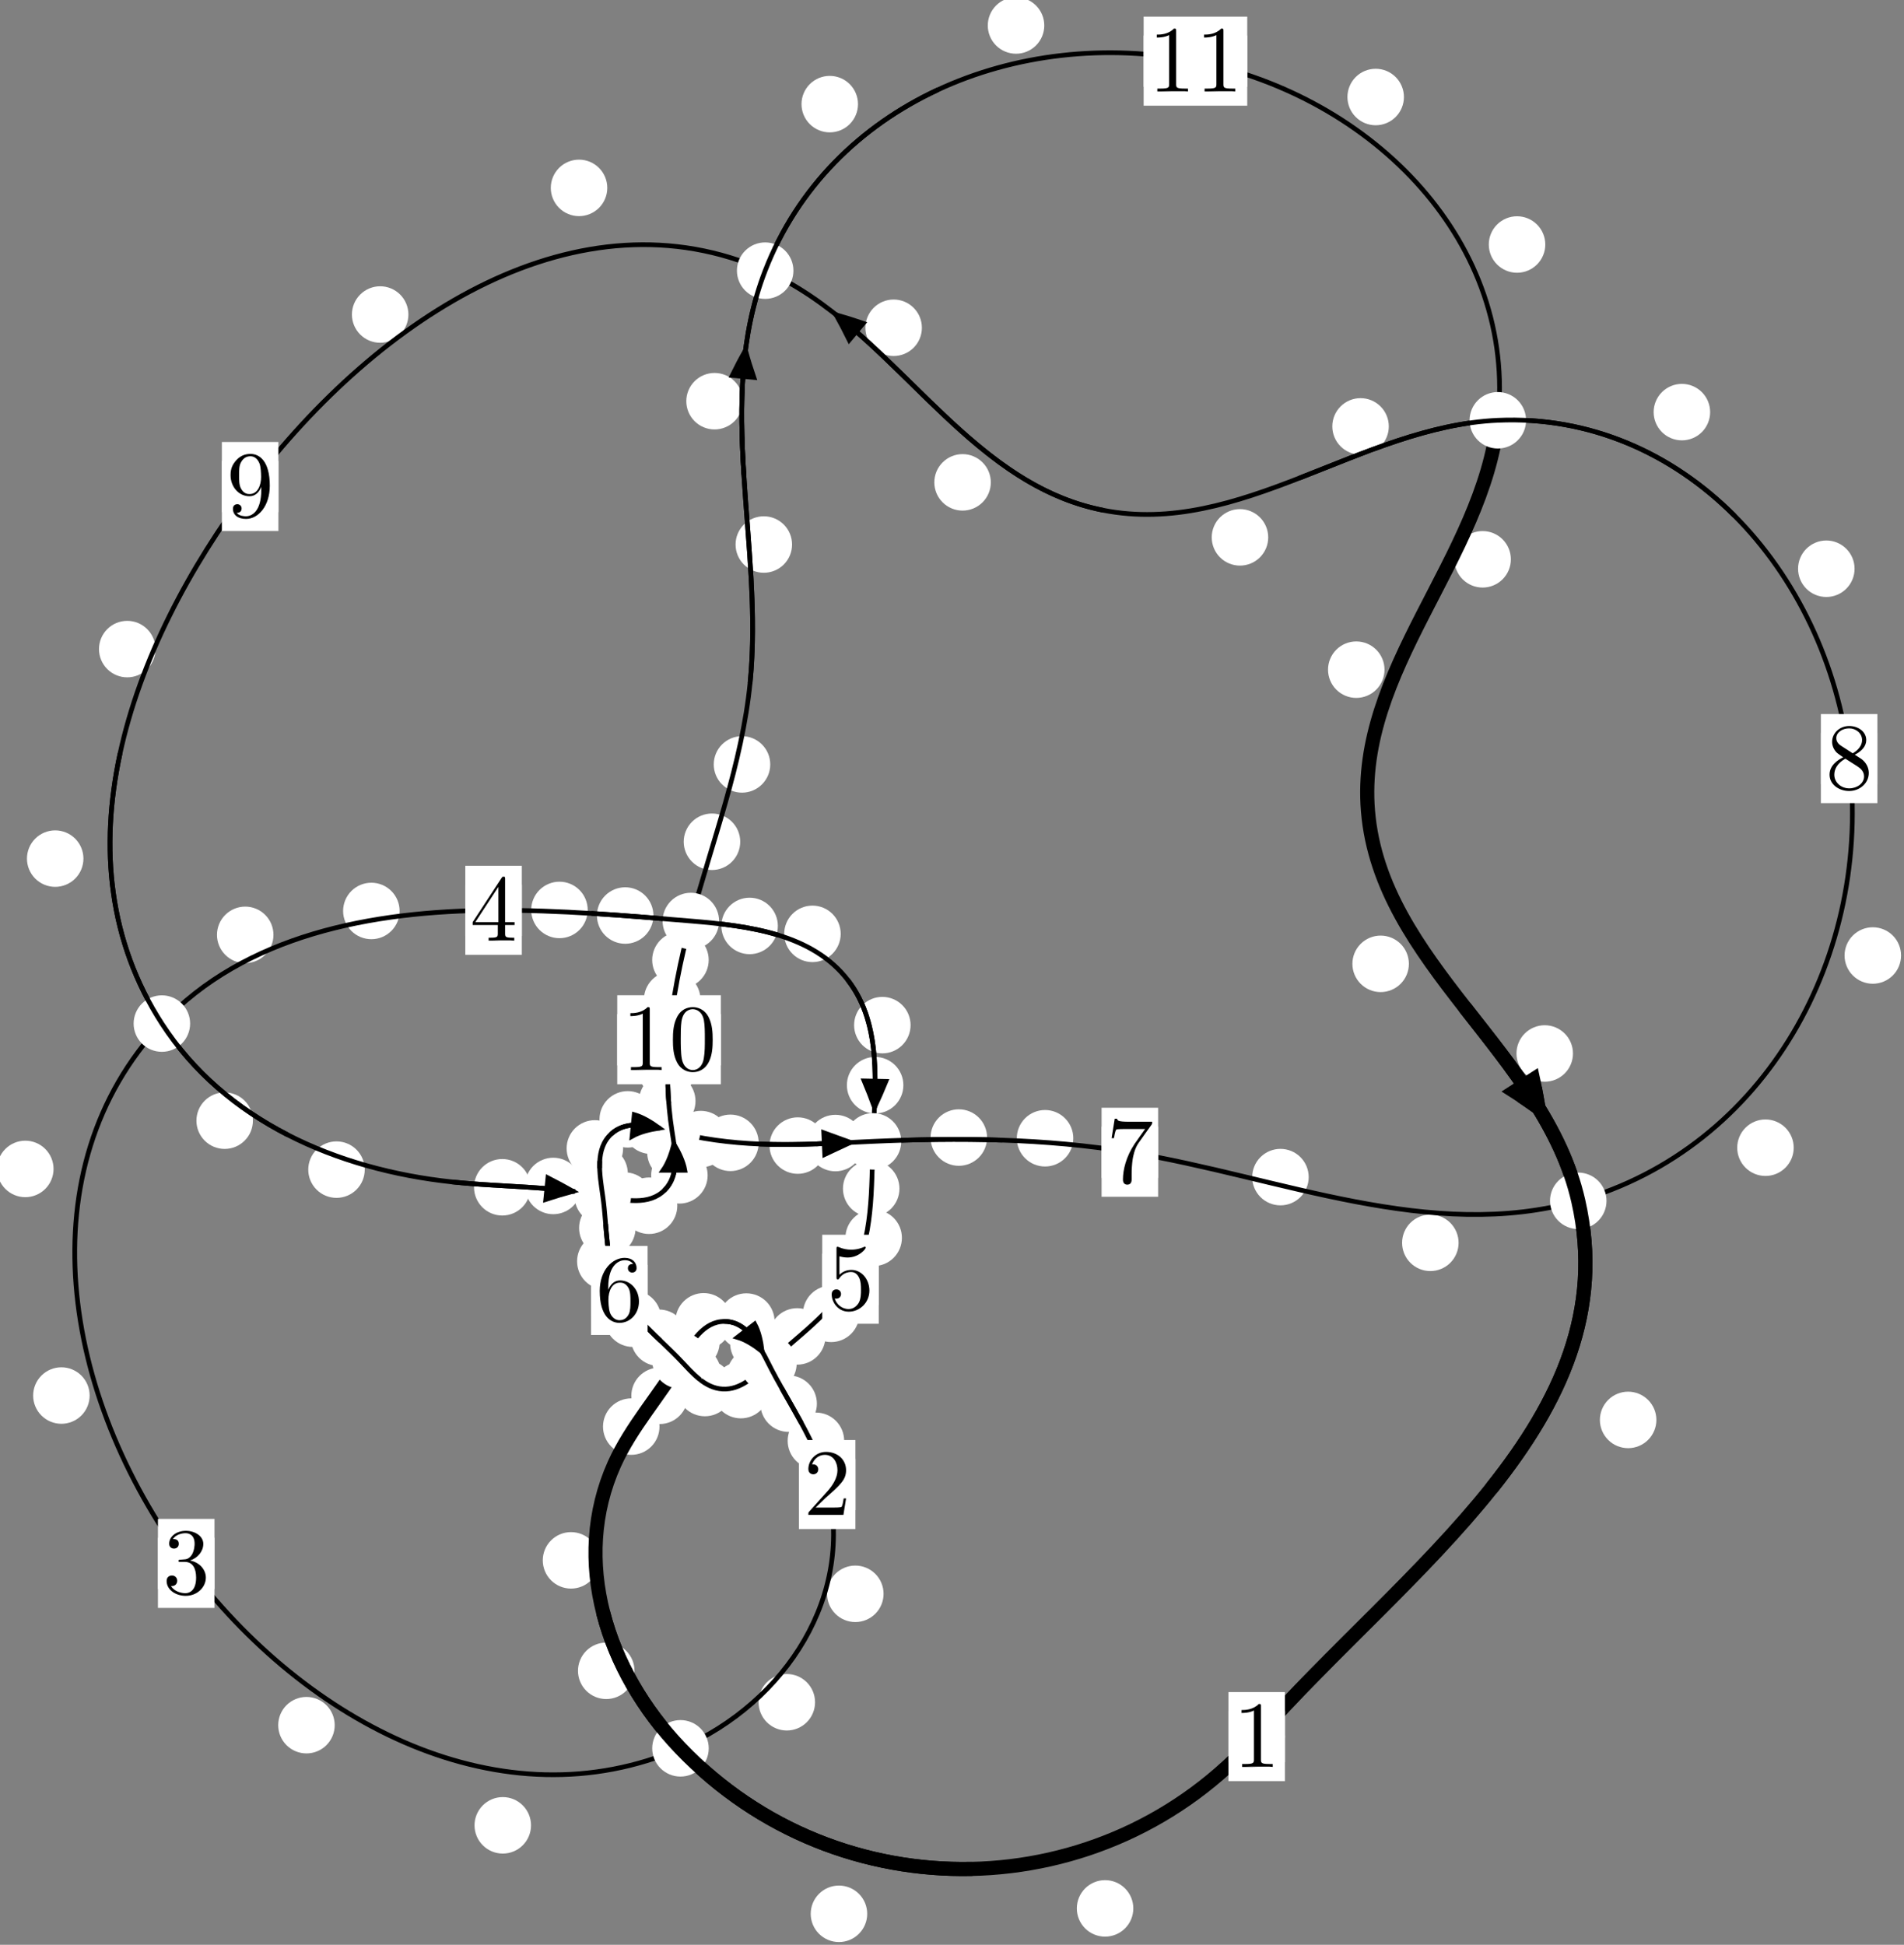 <?xml version="1.0"?>
<!-- Created by MetaPost 1.999 on 2021.07.05:2358 -->
<svg version="1.1" xmlns="http://www.w3.org/2000/svg" xmlns:xlink="http://www.w3.org/1999/xlink" width="201.459" height="205.79" viewBox="0 0 201.459 205.79">
<rect x="0" y="0" width="201.459" height="205.79" fill="#808080" stroke="none"/>
<!-- Original BoundingBox: -72.311432 -20.498917 129.147964 185.291428 -->
  <defs>
    <g transform="scale(0.01,0.01)" id="GLYPHcmr10_48">
      <path style="fill-rule: evenodd;" d="M460 -320C460 -400,455 -480,420 -554C374 -650,292 -666,250 -666C190 -666,117 -640,76 -547C44 -478,39 -400,39 -320C39 -245,43 -155,84 -79C127 2,200 22,249 22C303 22,379 1,423 -94C455 -163,460 -241,460 -320M249 -0C210 -0,151 -25,133 -121C122 -181,122 -273,122 -332C122 -396,122 -462,130 -516C149 -635,224 -644,249 -644C282 -644,348 -626,367 -527C377 -471,377 -395,377 -332C377 -257,377 -189,366 -125C351 -30,294 -0,249 -0"></path>
    </g>
    <g transform="scale(0.01,0.01)" id="GLYPHcmr10_49">
      <path style="fill-rule: evenodd;" d="M294 -640C294 -664,294 -666,271 -666C209 -602,121 -602,89 -602L89 -571C109 -571,168 -571,220 -597L220 -79C220 -43,217 -31,127 -31L95 -31L95 -0L257 -0L130 -3L217 -3L257 -3L297 -3L384 -3L419 -0L419 -31L387 -31C297 -31,294 -42,294 -79"></path>
    </g>
    <g transform="scale(0.01,0.01)" id="GLYPHcmr10_50">
      <path style="fill-rule: evenodd;" d="M127 -77L233 -180C389 -318,449 -372,449 -472C449 -586,359 -666,237 -666C124 -666,50 -574,50 -485C50 -429,100 -429,103 -429C120 -429,155 -441,155 -482C155 -508,137 -534,102 -534C94 -534,92 -534,89 -533C112 -598,166 -635,224 -635C315 -635,358 -554,358 -472C358 -392,308 -313,253 -251L61 -37C50 -26,50 -24,50 -0L421 -0L449 -174L424 -174C419 -144,412 -100,402 -85C395 -77,329 -77,307 -77"></path>
    </g>
    <g transform="scale(0.01,0.01)" id="GLYPHcmr10_51">
      <path style="fill-rule: evenodd;" d="M290 -352C372 -379,430 -449,430 -528C430 -610,342 -666,246 -666C145 -666,69 -606,69 -530C69 -497,91 -478,120 -478C151 -478,171 -500,171 -529C171 -579,124 -579,109 -579C140 -628,206 -641,242 -641C283 -641,338 -619,338 -529C338 -517,336 -459,310 -415C280 -367,246 -364,221 -363C213 -362,189 -360,182 -360C174 -359,167 -358,167 -348C167 -337,174 -337,191 -337L235 -337C317 -337,354 -269,354 -171C354 -35,285 -6,241 -6C198 -6,123 -23,88 -82C123 -77,154 -99,154 -137C154 -173,127 -193,98 -193C74 -193,42 -179,42 -135C42 -44,135 22,244 22C366 22,457 -69,457 -171C457 -253,394 -331,290 -352"></path>
    </g>
    <g transform="scale(0.01,0.01)" id="GLYPHcmr10_52">
      <path style="fill-rule: evenodd;" d="M294 -165L294 -78C294 -42,292 -31,218 -31L197 -31L197 -0L332 -0L238 -3L290 -3L332 -3L374 -3L427 -3L468 -0L468 -31L447 -31C373 -31,371 -42,371 -78L371 -165L471 -165L471 -196L371 -196L371 -651C371 -671,371 -677,355 -677C346 -677,343 -677,335 -665L28 -196L28 -165M300 -196L56 -196L300 -569"></path>
    </g>
    <g transform="scale(0.01,0.01)" id="GLYPHcmr10_53">
      <path style="fill-rule: evenodd;" d="M449 -201C449 -320,367 -420,259 -420C211 -420,168 -404,132 -369L132 -564C152 -558,185 -551,217 -551C340 -551,410 -642,410 -655C410 -661,407 -666,400 -666C399 -666,397 -666,392 -663C372 -654,323 -634,256 -634C216 -634,170 -641,123 -662C115 -665,113 -665,111 -665C101 -665,101 -657,101 -641L101 -345C101 -327,101 -319,115 -319C122 -319,124 -322,128 -328C139 -344,176 -398,257 -398C309 -398,334 -352,342 -334C358 -297,360 -258,360 -208C360 -173,360 -113,336 -71C312 -32,275 -6,229 -6C156 -6,99 -59,82 -118C85 -117,88 -116,99 -116C132 -116,149 -141,149 -165C149 -189,132 -214,99 -214C85 -214,50 -207,50 -161C50 -75,119 22,231 22C347 22,449 -74,449 -201"></path>
    </g>
    <g transform="scale(0.01,0.01)" id="GLYPHcmr10_54">
      <path style="fill-rule: evenodd;" d="M132 -328L132 -352C132 -605,256 -641,307 -641C331 -641,373 -635,395 -601C380 -601,340 -601,340 -556C340 -525,364 -510,386 -510C402 -510,432 -519,432 -558C432 -618,388 -666,305 -666C177 -666,42 -537,42 -316C42 -49,158 22,251 22C362 22,457 -72,457 -204C457 -331,368 -427,257 -427C189 -427,152 -376,132 -328M251 -6C188 -6,158 -66,152 -81C134 -128,134 -208,134 -226C134 -304,166 -404,256 -404C272 -404,318 -404,349 -342C367 -305,367 -254,367 -205C367 -157,367 -107,350 -71C320 -11,274 -6,251 -6"></path>
    </g>
    <g transform="scale(0.01,0.01)" id="GLYPHcmr10_55">
      <path style="fill-rule: evenodd;" d="M476 -609C485 -621,485 -623,485 -644L242 -644C120 -644,118 -657,114 -676L89 -676L56 -470L81 -470C84 -486,93 -549,106 -561C113 -567,191 -567,204 -567L411 -567C400 -551,321 -442,299 -409C209 -274,176 -135,176 -33C176 -23,176 22,222 22C268 22,268 -23,268 -33L268 -84C268 -139,271 -194,279 -248C283 -271,297 -357,341 -419"></path>
    </g>
    <g transform="scale(0.01,0.01)" id="GLYPHcmr10_56">
      <path style="fill-rule: evenodd;" d="M163 -457C117 -487,113 -521,113 -538C113 -599,178 -641,249 -641C322 -641,386 -589,386 -517C386 -460,347 -412,287 -377M309 -362C381 -399,430 -451,430 -517C430 -609,341 -666,250 -666C150 -666,69 -592,69 -499C69 -481,71 -436,113 -389C124 -377,161 -352,186 -335C128 -306,42 -250,42 -151C42 -45,144 22,249 22C362 22,457 -61,457 -168C457 -204,446 -249,408 -291C389 -312,373 -322,309 -362M209 -320L332 -242C360 -223,407 -193,407 -132C407 -58,332 -6,250 -6C164 -6,92 -68,92 -151C92 -209,124 -273,209 -320"></path>
    </g>
    <g transform="scale(0.01,0.01)" id="GLYPHcmr10_57">
      <path style="fill-rule: evenodd;" d="M367 -318L367 -286C367 -52,263 -6,205 -6C188 -6,134 -8,107 -42C151 -42,159 -71,159 -88C159 -119,135 -134,113 -134C97 -134,67 -125,67 -86C67 -19,121 22,206 22C335 22,457 -114,457 -329C457 -598,342 -666,253 -666C198 -666,149 -648,106 -603C65 -558,42 -516,42 -441C42 -316,130 -218,242 -218C303 -218,344 -260,367 -318M243 -241C227 -241,181 -241,150 -304C132 -341,132 -391,132 -440C132 -494,132 -541,153 -578C180 -628,218 -641,253 -641C299 -641,332 -607,349 -562C361 -530,365 -467,365 -421C365 -338,331 -241,243 -241"></path>
    </g>
  </defs>
  <path d="M119.914 201.937C119.914 201.144,119.6 200.384,119.039 199.823C118.479 199.263,117.718 198.948,116.926 198.948C116.133 198.948,115.373 199.263,114.812 199.823C114.252 200.384,113.937 201.144,113.937 201.937C113.937 202.729,114.252 203.49,114.812 204.05C115.373 204.611,116.133 204.925,116.926 204.925C117.718 204.925,118.479 204.611,119.039 204.05C119.6 203.49,119.914 202.729,119.914 201.937Z" style="fill: rgb(100%,100%,100%);stroke: none;"></path>
  <path d="M135.957 183.758C135.957 182.966,135.642 182.205,135.081 181.645C134.521 181.084,133.761 180.77,132.968 180.77C132.175 180.77,131.415 181.084,130.855 181.645C130.294 182.205,129.979 182.966,129.979 183.758C129.979 184.551,130.294 185.311,130.855 185.872C131.415 186.432,132.175 186.747,132.968 186.747C133.761 186.747,134.521 186.432,135.081 185.872C135.642 185.311,135.957 184.551,135.957 183.758Z" style="fill: rgb(100%,100%,100%);stroke: none;"></path>
  <path d="M67.134 176.798C67.134 176.005,66.819 175.245,66.258 174.684C65.698 174.124,64.938 173.809,64.145 173.809C63.352 173.809,62.592 174.124,62.032 174.684C61.471 175.245,61.156 176.005,61.156 176.798C61.156 177.59,61.471 178.351,62.032 178.911C62.592 179.472,63.352 179.786,64.145 179.786C64.938 179.786,65.698 179.472,66.258 178.911C66.819 178.351,67.134 177.59,67.134 176.798Z" style="fill: rgb(100%,100%,100%);stroke: none;"></path>
  <path d="M91.758 202.51C91.758 201.717,91.443 200.957,90.882 200.397C90.322 199.836,89.562 199.521,88.769 199.521C87.976 199.521,87.216 199.836,86.656 200.397C86.095 200.957,85.78 201.717,85.78 202.51C85.78 203.303,86.095 204.063,86.656 204.623C87.216 205.184,87.976 205.499,88.769 205.499C89.562 205.499,90.322 205.184,90.882 204.623C91.443 204.063,91.758 203.303,91.758 202.51Z" style="fill: rgb(100%,100%,100%);stroke: none;"></path>
  <path d="M69.78 150.956C69.78 150.164,69.466 149.404,68.905 148.843C68.345 148.283,67.584 147.968,66.792 147.968C65.999 147.968,65.239 148.283,64.678 148.843C64.118 149.404,63.803 150.164,63.803 150.956C63.803 151.749,64.118 152.509,64.678 153.07C65.239 153.63,65.999 153.945,66.792 153.945C67.584 153.945,68.345 153.63,68.905 153.07C69.466 152.509,69.78 151.749,69.78 150.956Z" style="fill: rgb(100%,100%,100%);stroke: none;"></path>
  <path d="M63.408 165.108C63.408 164.316,63.093 163.555,62.532 162.995C61.972 162.435,61.212 162.12,60.419 162.12C59.626 162.12,58.866 162.435,58.306 162.995C57.745 163.555,57.43 164.316,57.43 165.108C57.43 165.901,57.745 166.661,58.306 167.222C58.866 167.782,59.626 168.097,60.419 168.097C61.212 168.097,61.972 167.782,62.532 167.222C63.093 166.661,63.408 165.901,63.408 165.108Z" style="fill: rgb(100%,100%,100%);stroke: none;"></path>
  <path d="M76.147 141.998C76.147 141.205,75.832 140.445,75.272 139.885C74.711 139.324,73.951 139.009,73.158 139.009C72.366 139.009,71.605 139.324,71.045 139.885C70.484 140.445,70.17 141.205,70.17 141.998C70.17 142.791,70.484 143.551,71.045 144.111C71.605 144.672,72.366 144.987,73.158 144.987C73.951 144.987,74.711 144.672,75.272 144.111C75.832 143.551,76.147 142.791,76.147 141.998Z" style="fill: rgb(100%,100%,100%);stroke: none;"></path>
  <path d="M72.778 147.698C72.778 146.905,72.463 146.145,71.903 145.585C71.342 145.024,70.582 144.709,69.79 144.709C68.997 144.709,68.237 145.024,67.676 145.585C67.116 146.145,66.801 146.905,66.801 147.698C66.801 148.491,67.116 149.251,67.676 149.811C68.237 150.372,68.997 150.687,69.79 150.687C70.582 150.687,71.342 150.372,71.903 149.811C72.463 149.251,72.778 148.491,72.778 147.698Z" style="fill: rgb(100%,100%,100%);stroke: none;"></path>
  <path d="M81.96 139.841C81.96 139.048,81.645 138.288,81.085 137.727C80.524 137.167,79.764 136.852,78.971 136.852C78.179 136.852,77.419 137.167,76.858 137.727C76.298 138.288,75.983 139.048,75.983 139.841C75.983 140.633,76.298 141.393,76.858 141.954C77.419 142.514,78.179 142.829,78.971 142.829C79.764 142.829,80.524 142.514,81.085 141.954C81.645 141.393,81.96 140.633,81.96 139.841Z" style="fill: rgb(100%,100%,100%);stroke: none;"></path>
  <path d="M77.442 139.815C77.442 139.022,77.127 138.262,76.567 137.702C76.006 137.141,75.246 136.826,74.453 136.826C73.661 136.826,72.9 137.141,72.34 137.702C71.779 138.262,71.464 139.022,71.464 139.815C71.464 140.608,71.779 141.368,72.34 141.928C72.9 142.489,73.661 142.804,74.453 142.804C75.246 142.804,76.006 142.489,76.567 141.928C77.127 141.368,77.442 140.608,77.442 139.815Z" style="fill: rgb(100%,100%,100%);stroke: none;"></path>
  <path d="M86.433 148.53C86.433 147.737,86.118 146.977,85.558 146.417C84.997 145.856,84.237 145.541,83.444 145.541C82.652 145.541,81.892 145.856,81.331 146.417C80.771 146.977,80.456 147.737,80.456 148.53C80.456 149.323,80.771 150.083,81.331 150.643C81.892 151.204,82.652 151.519,83.444 151.519C84.237 151.519,84.997 151.204,85.558 150.643C86.118 150.083,86.433 149.323,86.433 148.53Z" style="fill: rgb(100%,100%,100%);stroke: none;"></path>
  <path d="M83.232 142.154C83.232 141.361,82.917 140.601,82.357 140.04C81.796 139.48,81.036 139.165,80.244 139.165C79.451 139.165,78.691 139.48,78.13 140.04C77.57 140.601,77.255 141.361,77.255 142.154C77.255 142.946,77.57 143.706,78.13 144.267C78.691 144.827,79.451 145.142,80.244 145.142C81.036 145.142,81.796 144.827,82.357 144.267C82.917 143.706,83.232 142.946,83.232 142.154Z" style="fill: rgb(100%,100%,100%);stroke: none;"></path>
  <path d="M93.489 168.651C93.489 167.858,93.174 167.098,92.613 166.537C92.053 165.977,91.293 165.662,90.5 165.662C89.707 165.662,88.947 165.977,88.387 166.537C87.826 167.098,87.511 167.858,87.511 168.651C87.511 169.443,87.826 170.204,88.387 170.764C88.947 171.324,89.707 171.639,90.5 171.639C91.293 171.639,92.053 171.324,92.613 170.764C93.174 170.204,93.489 169.443,93.489 168.651Z" style="fill: rgb(100%,100%,100%);stroke: none;"></path>
  <path d="M89.319 152.459C89.319 151.667,89.004 150.906,88.444 150.346C87.883 149.785,87.123 149.471,86.33 149.471C85.538 149.471,84.778 149.785,84.217 150.346C83.657 150.906,83.342 151.667,83.342 152.459C83.342 153.252,83.657 154.012,84.217 154.573C84.778 155.133,85.538 155.448,86.33 155.448C87.123 155.448,87.883 155.133,88.444 154.573C89.004 154.012,89.319 153.252,89.319 152.459Z" style="fill: rgb(100%,100%,100%);stroke: none;"></path>
  <path d="M56.187 193.148C56.187 192.355,55.872 191.595,55.311 191.035C54.751 190.474,53.991 190.159,53.198 190.159C52.405 190.159,51.645 190.474,51.085 191.035C50.524 191.595,50.209 192.355,50.209 193.148C50.209 193.941,50.524 194.701,51.085 195.261C51.645 195.822,52.405 196.137,53.198 196.137C53.991 196.137,54.751 195.822,55.311 195.261C55.872 194.701,56.187 193.941,56.187 193.148Z" style="fill: rgb(100%,100%,100%);stroke: none;"></path>
  <path d="M86.24 180.124C86.24 179.332,85.925 178.571,85.364 178.011C84.804 177.451,84.044 177.136,83.251 177.136C82.458 177.136,81.698 177.451,81.138 178.011C80.577 178.571,80.262 179.332,80.262 180.124C80.262 180.917,80.577 181.677,81.138 182.238C81.698 182.798,82.458 183.113,83.251 183.113C84.044 183.113,84.804 182.798,85.364 182.238C85.925 181.677,86.24 180.917,86.24 180.124Z" style="fill: rgb(100%,100%,100%);stroke: none;"></path>
  <path d="M9.485 147.67C9.485 146.877,9.17 146.117,8.61 145.557C8.049 144.996,7.289 144.681,6.496 144.681C5.704 144.681,4.944 144.996,4.383 145.557C3.823 146.117,3.508 146.877,3.508 147.67C3.508 148.463,3.823 149.223,4.383 149.783C4.944 150.344,5.704 150.659,6.496 150.659C7.289 150.659,8.049 150.344,8.61 149.783C9.17 149.223,9.485 148.463,9.485 147.67Z" style="fill: rgb(100%,100%,100%);stroke: none;"></path>
  <path d="M35.415 182.55C35.415 181.757,35.1 180.997,34.54 180.436C33.979 179.876,33.219 179.561,32.426 179.561C31.634 179.561,30.874 179.876,30.313 180.436C29.753 180.997,29.438 181.757,29.438 182.55C29.438 183.342,29.753 184.103,30.313 184.663C30.874 185.224,31.634 185.538,32.426 185.538C33.219 185.538,33.979 185.224,34.54 184.663C35.1 184.103,35.415 183.342,35.415 182.55Z" style="fill: rgb(100%,100%,100%);stroke: none;"></path>
  <path d="M28.935 98.922C28.935 98.129,28.62 97.369,28.06 96.809C27.499 96.248,26.739 95.933,25.947 95.933C25.154 95.933,24.394 96.248,23.833 96.809C23.273 97.369,22.958 98.129,22.958 98.922C22.958 99.715,23.273 100.475,23.833 101.035C24.394 101.596,25.154 101.911,25.947 101.911C26.739 101.911,27.499 101.596,28.06 101.035C28.62 100.475,28.935 99.715,28.935 98.922Z" style="fill: rgb(100%,100%,100%);stroke: none;"></path>
  <path d="M5.666 123.691C5.666 122.898,5.351 122.138,4.791 121.578C4.23 121.017,3.47 120.702,2.677 120.702C1.885 120.702,1.124 121.017,0.564 121.578C0.004 122.138,-0.311 122.898,-0.311 123.691C-0.311 124.484,0.004 125.244,0.564 125.804C1.124 126.365,1.885 126.68,2.677 126.68C3.47 126.68,4.23 126.365,4.791 125.804C5.351 125.244,5.666 124.484,5.666 123.691Z" style="fill: rgb(100%,100%,100%);stroke: none;"></path>
  <path d="M62.184 96.286C62.184 95.493,61.869 94.733,61.309 94.172C60.748 93.612,59.988 93.297,59.196 93.297C58.403 93.297,57.643 93.612,57.082 94.172C56.522 94.733,56.207 95.493,56.207 96.286C56.207 97.078,56.522 97.839,57.082 98.399C57.643 98.96,58.403 99.275,59.196 99.275C59.988 99.275,60.748 98.96,61.309 98.399C61.869 97.839,62.184 97.078,62.184 96.286Z" style="fill: rgb(100%,100%,100%);stroke: none;"></path>
  <path d="M42.282 96.394C42.282 95.601,41.967 94.841,41.406 94.28C40.846 93.72,40.086 93.405,39.293 93.405C38.5 93.405,37.74 93.72,37.18 94.28C36.619 94.841,36.304 95.601,36.304 96.394C36.304 97.186,36.619 97.946,37.18 98.507C37.74 99.067,38.5 99.382,39.293 99.382C40.086 99.382,40.846 99.067,41.406 98.507C41.967 97.946,42.282 97.186,42.282 96.394Z" style="fill: rgb(100%,100%,100%);stroke: none;"></path>
  <path d="M82.304 97.978C82.304 97.186,81.989 96.426,81.429 95.865C80.868 95.305,80.108 94.99,79.315 94.99C78.523 94.99,77.763 95.305,77.202 95.865C76.642 96.426,76.327 97.186,76.327 97.978C76.327 98.771,76.642 99.531,77.202 100.092C77.763 100.652,78.523 100.967,79.315 100.967C80.108 100.967,80.868 100.652,81.429 100.092C81.989 99.531,82.304 98.771,82.304 97.978Z" style="fill: rgb(100%,100%,100%);stroke: none;"></path>
  <path d="M69.138 96.876C69.138 96.083,68.823 95.323,68.263 94.763C67.702 94.202,66.942 93.887,66.15 93.887C65.357 93.887,64.597 94.202,64.036 94.763C63.476 95.323,63.161 96.083,63.161 96.876C63.161 97.669,63.476 98.429,64.036 98.989C64.597 99.55,65.357 99.865,66.15 99.865C66.942 99.865,67.702 99.55,68.263 98.989C68.823 98.429,69.138 97.669,69.138 96.876Z" style="fill: rgb(100%,100%,100%);stroke: none;"></path>
  <path d="M96.348 108.474C96.348 107.682,96.033 106.921,95.473 106.361C94.913 105.801,94.152 105.486,93.36 105.486C92.567 105.486,91.807 105.801,91.246 106.361C90.686 106.921,90.371 107.682,90.371 108.474C90.371 109.267,90.686 110.027,91.246 110.588C91.807 111.148,92.567 111.463,93.36 111.463C94.152 111.463,94.913 111.148,95.473 110.588C96.033 110.027,96.348 109.267,96.348 108.474Z" style="fill: rgb(100%,100%,100%);stroke: none;"></path>
  <path d="M88.953 98.816C88.953 98.023,88.638 97.263,88.077 96.702C87.517 96.142,86.757 95.827,85.964 95.827C85.171 95.827,84.411 96.142,83.851 96.702C83.29 97.263,82.975 98.023,82.975 98.816C82.975 99.609,83.29 100.369,83.851 100.929C84.411 101.49,85.171 101.805,85.964 101.805C86.757 101.805,87.517 101.49,88.077 100.929C88.638 100.369,88.953 99.609,88.953 98.816Z" style="fill: rgb(100%,100%,100%);stroke: none;"></path>
  <path d="M95.169 125.775C95.169 124.982,94.854 124.222,94.294 123.661C93.733 123.101,92.973 122.786,92.18 122.786C91.388 122.786,90.628 123.101,90.067 123.661C89.507 124.222,89.192 124.982,89.192 125.775C89.192 126.567,89.507 127.327,90.067 127.888C90.628 128.448,91.388 128.763,92.18 128.763C92.973 128.763,93.733 128.448,94.294 127.888C94.854 127.327,95.169 126.567,95.169 125.775Z" style="fill: rgb(100%,100%,100%);stroke: none;"></path>
  <path d="M95.585 114.83C95.585 114.037,95.27 113.277,94.709 112.717C94.149 112.156,93.389 111.841,92.596 111.841C91.803 111.841,91.043 112.156,90.483 112.717C89.922 113.277,89.607 114.037,89.607 114.83C89.607 115.623,89.922 116.383,90.483 116.943C91.043 117.504,91.803 117.819,92.596 117.819C93.389 117.819,94.149 117.504,94.709 116.943C95.27 116.383,95.585 115.623,95.585 114.83Z" style="fill: rgb(100%,100%,100%);stroke: none;"></path>
  <path d="M90.933 139.024C90.933 138.231,90.618 137.471,90.058 136.91C89.497 136.35,88.737 136.035,87.945 136.035C87.152 136.035,86.392 136.35,85.831 136.91C85.271 137.471,84.956 138.231,84.956 139.024C84.956 139.816,85.271 140.577,85.831 141.137C86.392 141.698,87.152 142.013,87.945 142.013C88.737 142.013,89.497 141.698,90.058 141.137C90.618 140.577,90.933 139.816,90.933 139.024Z" style="fill: rgb(100%,100%,100%);stroke: none;"></path>
  <path d="M95.43 130.983C95.43 130.19,95.115 129.43,94.554 128.869C93.994 128.309,93.234 127.994,92.441 127.994C91.648 127.994,90.888 128.309,90.328 128.869C89.767 129.43,89.452 130.19,89.452 130.983C89.452 131.775,89.767 132.535,90.328 133.096C90.888 133.656,91.648 133.971,92.441 133.971C93.234 133.971,93.994 133.656,94.554 133.096C95.115 132.535,95.43 131.775,95.43 130.983Z" style="fill: rgb(100%,100%,100%);stroke: none;"></path>
  <path d="M82.875 145.604C82.875 144.812,82.56 144.052,82 143.491C81.439 142.931,80.679 142.616,79.886 142.616C79.094 142.616,78.333 142.931,77.773 143.491C77.213 144.052,76.898 144.812,76.898 145.604C76.898 146.397,77.213 147.157,77.773 147.718C78.333 148.278,79.094 148.593,79.886 148.593C80.679 148.593,81.439 148.278,82 147.718C82.56 147.157,82.875 146.397,82.875 145.604Z" style="fill: rgb(100%,100%,100%);stroke: none;"></path>
  <path d="M87.339 141.414C87.339 140.621,87.025 139.861,86.464 139.3C85.904 138.74,85.143 138.425,84.351 138.425C83.558 138.425,82.798 138.74,82.237 139.3C81.677 139.861,81.362 140.621,81.362 141.414C81.362 142.206,81.677 142.966,82.237 143.527C82.798 144.087,83.558 144.402,84.351 144.402C85.143 144.402,85.904 144.087,86.464 143.527C87.025 142.966,87.339 142.206,87.339 141.414Z" style="fill: rgb(100%,100%,100%);stroke: none;"></path>
  <path d="M77.573 146.874C77.573 146.081,77.258 145.321,76.697 144.761C76.137 144.2,75.377 143.885,74.584 143.885C73.791 143.885,73.031 144.2,72.471 144.761C71.91 145.321,71.595 146.081,71.595 146.874C71.595 147.667,71.91 148.427,72.471 148.987C73.031 149.548,73.791 149.863,74.584 149.863C75.377 149.863,76.137 149.548,76.697 148.987C77.258 148.427,77.573 147.667,77.573 146.874Z" style="fill: rgb(100%,100%,100%);stroke: none;"></path>
  <path d="M81.377 147.094C81.377 146.302,81.062 145.542,80.502 144.981C79.941 144.421,79.181 144.106,78.388 144.106C77.596 144.106,76.836 144.421,76.275 144.981C75.715 145.542,75.4 146.302,75.4 147.094C75.4 147.887,75.715 148.647,76.275 149.208C76.836 149.768,77.596 150.083,78.388 150.083C79.181 150.083,79.941 149.768,80.502 149.208C81.062 148.647,81.377 147.887,81.377 147.094Z" style="fill: rgb(100%,100%,100%);stroke: none;"></path>
  <path d="M72.72 141.557C72.72 140.764,72.405 140.004,71.844 139.444C71.284 138.883,70.524 138.568,69.731 138.568C68.938 138.568,68.178 138.883,67.618 139.444C67.057 140.004,66.742 140.764,66.742 141.557C66.742 142.35,67.057 143.11,67.618 143.67C68.178 144.231,68.938 144.546,69.731 144.546C70.524 144.546,71.284 144.231,71.844 143.67C72.405 143.11,72.72 142.35,72.72 141.557Z" style="fill: rgb(100%,100%,100%);stroke: none;"></path>
  <path d="M76.274 145.318C76.274 144.526,75.959 143.765,75.399 143.205C74.838 142.644,74.078 142.329,73.286 142.329C72.493 142.329,71.733 142.644,71.172 143.205C70.612 143.765,70.297 144.526,70.297 145.318C70.297 146.111,70.612 146.871,71.172 147.432C71.733 147.992,72.493 148.307,73.286 148.307C74.078 148.307,74.838 147.992,75.399 147.432C75.959 146.871,76.274 146.111,76.274 145.318Z" style="fill: rgb(100%,100%,100%);stroke: none;"></path>
  <path d="M67.037 133.469C67.037 132.676,66.722 131.916,66.162 131.355C65.601 130.795,64.841 130.48,64.048 130.48C63.256 130.48,62.496 130.795,61.935 131.355C61.375 131.916,61.06 132.676,61.06 133.469C61.06 134.261,61.375 135.021,61.935 135.582C62.496 136.142,63.256 136.457,64.048 136.457C64.841 136.457,65.601 136.142,66.162 135.582C66.722 135.021,67.037 134.261,67.037 133.469Z" style="fill: rgb(100%,100%,100%);stroke: none;"></path>
  <path d="M69.952 139.539C69.952 138.747,69.637 137.987,69.076 137.426C68.516 136.866,67.756 136.551,66.963 136.551C66.17 136.551,65.41 136.866,64.85 137.426C64.289 137.987,63.974 138.747,63.974 139.539C63.974 140.332,64.289 141.092,64.85 141.653C65.41 142.213,66.17 142.528,66.963 142.528C67.756 142.528,68.516 142.213,69.076 141.653C69.637 141.092,69.952 140.332,69.952 139.539Z" style="fill: rgb(100%,100%,100%);stroke: none;"></path>
  <path d="M66.428 124.174C66.428 123.382,66.113 122.621,65.552 122.061C64.992 121.5,64.232 121.186,63.439 121.186C62.646 121.186,61.886 121.5,61.326 122.061C60.765 122.621,60.45 123.382,60.45 124.174C60.45 124.967,60.765 125.727,61.326 126.288C61.886 126.848,62.646 127.163,63.439 127.163C64.232 127.163,64.992 126.848,65.552 126.288C66.113 125.727,66.428 124.967,66.428 124.174Z" style="fill: rgb(100%,100%,100%);stroke: none;"></path>
  <path d="M67.25 129.936C67.25 129.143,66.935 128.383,66.375 127.822C65.814 127.262,65.054 126.947,64.261 126.947C63.469 126.947,62.708 127.262,62.148 127.822C61.587 128.383,61.273 129.143,61.273 129.936C61.273 130.728,61.587 131.489,62.148 132.049C62.708 132.61,63.469 132.924,64.261 132.924C65.054 132.924,65.814 132.61,66.375 132.049C66.935 131.489,67.25 130.728,67.25 129.936Z" style="fill: rgb(100%,100%,100%);stroke: none;"></path>
  <path d="M69.409 118.444C69.409 117.651,69.094 116.891,68.533 116.331C67.973 115.77,67.213 115.455,66.42 115.455C65.627 115.455,64.867 115.77,64.307 116.331C63.746 116.891,63.431 117.651,63.431 118.444C63.431 119.237,63.746 119.997,64.307 120.557C64.867 121.118,65.627 121.433,66.42 121.433C67.213 121.433,67.973 121.118,68.533 120.557C69.094 119.997,69.409 119.237,69.409 118.444Z" style="fill: rgb(100%,100%,100%);stroke: none;"></path>
  <path d="M65.931 121.519C65.931 120.726,65.616 119.966,65.056 119.405C64.495 118.845,63.735 118.53,62.943 118.53C62.15 118.53,61.39 118.845,60.829 119.405C60.269 119.966,59.954 120.726,59.954 121.519C59.954 122.311,60.269 123.071,60.829 123.632C61.39 124.192,62.15 124.507,62.943 124.507C63.735 124.507,64.495 124.192,65.056 123.632C65.616 123.071,65.931 122.311,65.931 121.519Z" style="fill: rgb(100%,100%,100%);stroke: none;"></path>
  <path d="M77.141 120.532C77.141 119.74,76.826 118.979,76.265 118.419C75.705 117.858,74.945 117.544,74.152 117.544C73.359 117.544,72.599 117.858,72.039 118.419C71.478 118.979,71.163 119.74,71.163 120.532C71.163 121.325,71.478 122.085,72.039 122.646C72.599 123.206,73.359 123.521,74.152 123.521C74.945 123.521,75.705 123.206,76.265 122.646C76.826 122.085,77.141 121.325,77.141 120.532Z" style="fill: rgb(100%,100%,100%);stroke: none;"></path>
  <path d="M71.873 119.119C71.873 118.326,71.558 117.566,70.997 117.006C70.437 116.445,69.677 116.13,68.884 116.13C68.091 116.13,67.331 116.445,66.771 117.006C66.21 117.566,65.895 118.326,65.895 119.119C65.895 119.912,66.21 120.672,66.771 121.232C67.331 121.793,68.091 122.108,68.884 122.108C69.677 122.108,70.437 121.793,70.997 121.232C71.558 120.672,71.873 119.912,71.873 119.119Z" style="fill: rgb(100%,100%,100%);stroke: none;"></path>
  <path d="M87.399 121.22C87.399 120.428,87.084 119.667,86.524 119.107C85.963 118.546,85.203 118.232,84.41 118.232C83.618 118.232,82.858 118.546,82.297 119.107C81.737 119.667,81.422 120.428,81.422 121.22C81.422 122.013,81.737 122.773,82.297 123.334C82.858 123.894,83.618 124.209,84.41 124.209C85.203 124.209,85.963 123.894,86.524 123.334C87.084 122.773,87.399 122.013,87.399 121.22Z" style="fill: rgb(100%,100%,100%);stroke: none;"></path>
  <path d="M80.274 120.93C80.274 120.137,79.959 119.377,79.398 118.816C78.838 118.256,78.078 117.941,77.285 117.941C76.492 117.941,75.732 118.256,75.172 118.816C74.611 119.377,74.296 120.137,74.296 120.93C74.296 121.722,74.611 122.482,75.172 123.043C75.732 123.603,76.492 123.918,77.285 123.918C78.078 123.918,78.838 123.603,79.398 123.043C79.959 122.482,80.274 121.722,80.274 120.93Z" style="fill: rgb(100%,100%,100%);stroke: none;"></path>
  <path d="M104.441 120.371C104.441 119.578,104.126 118.818,103.566 118.258C103.005 117.697,102.245 117.382,101.452 117.382C100.659 117.382,99.899 117.697,99.339 118.258C98.778 118.818,98.463 119.578,98.463 120.371C98.463 121.164,98.778 121.924,99.339 122.484C99.899 123.045,100.659 123.36,101.452 123.36C102.245 123.36,103.005 123.045,103.566 122.484C104.126 121.924,104.441 121.164,104.441 120.371Z" style="fill: rgb(100%,100%,100%);stroke: none;"></path>
  <path d="M91.38 120.952C91.38 120.159,91.065 119.399,90.504 118.838C89.944 118.278,89.184 117.963,88.391 117.963C87.598 117.963,86.838 118.278,86.278 118.838C85.717 119.399,85.402 120.159,85.402 120.952C85.402 121.744,85.717 122.505,86.278 123.065C86.838 123.626,87.598 123.941,88.391 123.941C89.184 123.941,89.944 123.626,90.504 123.065C91.065 122.505,91.38 121.744,91.38 120.952Z" style="fill: rgb(100%,100%,100%);stroke: none;"></path>
  <path d="M138.471 124.557C138.471 123.764,138.156 123.004,137.596 122.443C137.036 121.883,136.275 121.568,135.483 121.568C134.69 121.568,133.93 121.883,133.369 122.443C132.809 123.004,132.494 123.764,132.494 124.557C132.494 125.349,132.809 126.109,133.369 126.67C133.93 127.23,134.69 127.545,135.483 127.545C136.275 127.545,137.036 127.23,137.596 126.67C138.156 126.109,138.471 125.349,138.471 124.557Z" style="fill: rgb(100%,100%,100%);stroke: none;"></path>
  <path d="M113.564 120.445C113.564 119.652,113.249 118.892,112.688 118.332C112.128 117.771,111.368 117.456,110.575 117.456C109.782 117.456,109.022 117.771,108.462 118.332C107.901 118.892,107.586 119.652,107.586 120.445C107.586 121.238,107.901 121.998,108.462 122.558C109.022 123.119,109.782 123.434,110.575 123.434C111.368 123.434,112.128 123.119,112.688 122.558C113.249 121.998,113.564 121.238,113.564 120.445Z" style="fill: rgb(100%,100%,100%);stroke: none;"></path>
  <path d="M189.79 121.445C189.79 120.652,189.475 119.892,188.914 119.332C188.354 118.771,187.594 118.456,186.801 118.456C186.008 118.456,185.248 118.771,184.688 119.332C184.127 119.892,183.812 120.652,183.812 121.445C183.812 122.238,184.127 122.998,184.688 123.558C185.248 124.119,186.008 124.434,186.801 124.434C187.594 124.434,188.354 124.119,188.914 123.558C189.475 122.998,189.79 122.238,189.79 121.445Z" style="fill: rgb(100%,100%,100%);stroke: none;"></path>
  <path d="M154.331 131.509C154.331 130.717,154.016 129.957,153.455 129.396C152.895 128.836,152.134 128.521,151.342 128.521C150.549 128.521,149.789 128.836,149.228 129.396C148.668 129.957,148.353 130.717,148.353 131.509C148.353 132.302,148.668 133.062,149.228 133.623C149.789 134.183,150.549 134.498,151.342 134.498C152.134 134.498,152.895 134.183,153.455 133.623C154.016 133.062,154.331 132.302,154.331 131.509Z" style="fill: rgb(100%,100%,100%);stroke: none;"></path>
  <path d="M196.229 60.182C196.229 59.389,195.914 58.629,195.353 58.068C194.793 57.508,194.033 57.193,193.24 57.193C192.447 57.193,191.687 57.508,191.127 58.068C190.566 58.629,190.251 59.389,190.251 60.182C190.251 60.974,190.566 61.735,191.127 62.295C191.687 62.855,192.447 63.17,193.24 63.17C194.033 63.17,194.793 62.855,195.353 62.295C195.914 61.735,196.229 60.974,196.229 60.182Z" style="fill: rgb(100%,100%,100%);stroke: none;"></path>
  <path d="M201.148 101.107C201.148 100.314,200.833 99.554,200.273 98.993C199.712 98.433,198.952 98.118,198.159 98.118C197.367 98.118,196.606 98.433,196.046 98.993C195.485 99.554,195.17 100.314,195.17 101.107C195.17 101.899,195.485 102.659,196.046 103.22C196.606 103.78,197.367 104.095,198.159 104.095C198.952 104.095,199.712 103.78,200.273 103.22C200.833 102.659,201.148 101.899,201.148 101.107Z" style="fill: rgb(100%,100%,100%);stroke: none;"></path>
  <path d="M146.947 45.119C146.947 44.326,146.632 43.566,146.072 43.006C145.511 42.445,144.751 42.13,143.958 42.13C143.166 42.13,142.406 42.445,141.845 43.006C141.285 43.566,140.97 44.326,140.97 45.119C140.97 45.912,141.285 46.672,141.845 47.232C142.406 47.793,143.166 48.108,143.958 48.108C144.751 48.108,145.511 47.793,146.072 47.232C146.632 46.672,146.947 45.912,146.947 45.119Z" style="fill: rgb(100%,100%,100%);stroke: none;"></path>
  <path d="M180.947 43.609C180.947 42.816,180.632 42.056,180.072 41.495C179.511 40.935,178.751 40.62,177.959 40.62C177.166 40.62,176.406 40.935,175.845 41.495C175.285 42.056,174.97 42.816,174.97 43.609C174.97 44.401,175.285 45.161,175.845 45.722C176.406 46.282,177.166 46.597,177.959 46.597C178.751 46.597,179.511 46.282,180.072 45.722C180.632 45.161,180.947 44.401,180.947 43.609Z" style="fill: rgb(100%,100%,100%);stroke: none;"></path>
  <path d="M104.837 51.042C104.837 50.249,104.522 49.489,103.961 48.929C103.401 48.368,102.641 48.053,101.848 48.053C101.055 48.053,100.295 48.368,99.735 48.929C99.174 49.489,98.859 50.249,98.859 51.042C98.859 51.835,99.174 52.595,99.735 53.155C100.295 53.716,101.055 54.031,101.848 54.031C102.641 54.031,103.401 53.716,103.961 53.155C104.522 52.595,104.837 51.835,104.837 51.042Z" style="fill: rgb(100%,100%,100%);stroke: none;"></path>
  <path d="M134.188 56.862C134.188 56.069,133.873 55.309,133.313 54.748C132.752 54.188,131.992 53.873,131.199 53.873C130.407 53.873,129.646 54.188,129.086 54.748C128.525 55.309,128.211 56.069,128.211 56.862C128.211 57.654,128.525 58.415,129.086 58.975C129.646 59.536,130.407 59.85,131.199 59.85C131.992 59.85,132.752 59.536,133.313 58.975C133.873 58.415,134.188 57.654,134.188 56.862Z" style="fill: rgb(100%,100%,100%);stroke: none;"></path>
  <path d="M64.255 19.882C64.255 19.089,63.94 18.329,63.38 17.768C62.819 17.208,62.059 16.893,61.267 16.893C60.474 16.893,59.714 17.208,59.153 17.768C58.593 18.329,58.278 19.089,58.278 19.882C58.278 20.674,58.593 21.434,59.153 21.995C59.714 22.555,60.474 22.87,61.267 22.87C62.059 22.87,62.819 22.555,63.38 21.995C63.94 21.434,64.255 20.674,64.255 19.882Z" style="fill: rgb(100%,100%,100%);stroke: none;"></path>
  <path d="M97.544 34.682C97.544 33.89,97.229 33.13,96.668 32.569C96.108 32.009,95.348 31.694,94.555 31.694C93.762 31.694,93.002 32.009,92.442 32.569C91.881 33.13,91.566 33.89,91.566 34.682C91.566 35.475,91.881 36.235,92.442 36.796C93.002 37.356,93.762 37.671,94.555 37.671C95.348 37.671,96.108 37.356,96.668 36.796C97.229 36.235,97.544 35.475,97.544 34.682Z" style="fill: rgb(100%,100%,100%);stroke: none;"></path>
  <path d="M16.451 68.684C16.451 67.891,16.136 67.131,15.575 66.571C15.015 66.01,14.255 65.695,13.462 65.695C12.669 65.695,11.909 66.01,11.349 66.571C10.788 67.131,10.473 67.891,10.473 68.684C10.473 69.477,10.788 70.237,11.349 70.797C11.909 71.358,12.669 71.673,13.462 71.673C14.255 71.673,15.015 71.358,15.575 70.797C16.136 70.237,16.451 69.477,16.451 68.684Z" style="fill: rgb(100%,100%,100%);stroke: none;"></path>
  <path d="M43.213 33.281C43.213 32.488,42.898 31.728,42.338 31.168C41.777 30.607,41.017 30.292,40.224 30.292C39.432 30.292,38.671 30.607,38.111 31.168C37.55 31.728,37.236 32.488,37.236 33.281C37.236 34.074,37.55 34.834,38.111 35.394C38.671 35.955,39.432 36.27,40.224 36.27C41.017 36.27,41.777 35.955,42.338 35.394C42.898 34.834,43.213 34.074,43.213 33.281Z" style="fill: rgb(100%,100%,100%);stroke: none;"></path>
  <path d="M26.76 118.585C26.76 117.792,26.445 117.032,25.885 116.472C25.324 115.911,24.564 115.596,23.771 115.596C22.979 115.596,22.219 115.911,21.658 116.472C21.098 117.032,20.783 117.792,20.783 118.585C20.783 119.378,21.098 120.138,21.658 120.698C22.219 121.259,22.979 121.574,23.771 121.574C24.564 121.574,25.324 121.259,25.885 120.698C26.445 120.138,26.76 119.378,26.76 118.585Z" style="fill: rgb(100%,100%,100%);stroke: none;"></path>
  <path d="M8.829 90.854C8.829 90.062,8.514 89.302,7.954 88.741C7.393 88.181,6.633 87.866,5.84 87.866C5.048 87.866,4.288 88.181,3.727 88.741C3.167 89.302,2.852 90.062,2.852 90.854C2.852 91.647,3.167 92.407,3.727 92.968C4.288 93.528,5.048 93.843,5.84 93.843C6.633 93.843,7.393 93.528,7.954 92.968C8.514 92.407,8.829 91.647,8.829 90.854Z" style="fill: rgb(100%,100%,100%);stroke: none;"></path>
  <path d="M56.134 125.632C56.134 124.839,55.819 124.079,55.258 123.519C54.698 122.958,53.938 122.643,53.145 122.643C52.352 122.643,51.592 122.958,51.032 123.519C50.471 124.079,50.156 124.839,50.156 125.632C50.156 126.425,50.471 127.185,51.032 127.745C51.592 128.306,52.352 128.621,53.145 128.621C53.938 128.621,54.698 128.306,55.258 127.745C55.819 127.185,56.134 126.425,56.134 125.632Z" style="fill: rgb(100%,100%,100%);stroke: none;"></path>
  <path d="M38.594 123.765C38.594 122.972,38.279 122.212,37.718 121.651C37.158 121.091,36.398 120.776,35.605 120.776C34.812 120.776,34.052 121.091,33.492 121.651C32.931 122.212,32.616 122.972,32.616 123.765C32.616 124.557,32.931 125.317,33.492 125.878C34.052 126.438,34.812 126.753,35.605 126.753C36.398 126.753,37.158 126.438,37.718 125.878C38.279 125.317,38.594 124.557,38.594 123.765Z" style="fill: rgb(100%,100%,100%);stroke: none;"></path>
  <path d="M69.092 127.042C69.092 126.25,68.777 125.489,68.217 124.929C67.656 124.368,66.896 124.054,66.103 124.054C65.311 124.054,64.551 124.368,63.99 124.929C63.43 125.489,63.115 126.25,63.115 127.042C63.115 127.835,63.43 128.595,63.99 129.156C64.551 129.716,65.311 130.031,66.103 130.031C66.896 130.031,67.656 129.716,68.217 129.156C68.777 128.595,69.092 127.835,69.092 127.042Z" style="fill: rgb(100%,100%,100%);stroke: none;"></path>
  <path d="M61.527 125.493C61.527 124.7,61.212 123.94,60.652 123.379C60.091 122.819,59.331 122.504,58.538 122.504C57.746 122.504,56.986 122.819,56.425 123.379C55.865 123.94,55.55 124.7,55.55 125.493C55.55 126.285,55.865 127.045,56.425 127.606C56.986 128.166,57.746 128.481,58.538 128.481C59.331 128.481,60.091 128.166,60.652 127.606C61.212 127.045,61.527 126.285,61.527 125.493Z" style="fill: rgb(100%,100%,100%);stroke: none;"></path>
  <path d="M74.875 124.37C74.875 123.577,74.56 122.817,73.999 122.256C73.439 121.696,72.679 121.381,71.886 121.381C71.093 121.381,70.333 121.696,69.773 122.256C69.212 122.817,68.897 123.577,68.897 124.37C68.897 125.162,69.212 125.922,69.773 126.483C70.333 127.043,71.093 127.358,71.886 127.358C72.679 127.358,73.439 127.043,73.999 126.483C74.56 125.922,74.875 125.162,74.875 124.37Z" style="fill: rgb(100%,100%,100%);stroke: none;"></path>
  <path d="M71.664 127.585C71.664 126.792,71.349 126.032,70.789 125.472C70.228 124.911,69.468 124.596,68.675 124.596C67.883 124.596,67.122 124.911,66.562 125.472C66.001 126.032,65.686 126.792,65.686 127.585C65.686 128.378,66.001 129.138,66.562 129.698C67.122 130.259,67.883 130.574,68.675 130.574C69.468 130.574,70.228 130.259,70.789 129.698C71.349 129.138,71.664 128.378,71.664 127.585Z" style="fill: rgb(100%,100%,100%);stroke: none;"></path>
  <path d="M73.59 116.511C73.59 115.719,73.275 114.959,72.714 114.398C72.154 113.838,71.394 113.523,70.601 113.523C69.808 113.523,69.048 113.838,68.488 114.398C67.927 114.959,67.612 115.719,67.612 116.511C67.612 117.304,67.927 118.064,68.488 118.625C69.048 119.185,69.808 119.5,70.601 119.5C71.394 119.5,72.154 119.185,72.714 118.625C73.275 118.064,73.59 117.304,73.59 116.511Z" style="fill: rgb(100%,100%,100%);stroke: none;"></path>
  <path d="M74.453 121.932C74.453 121.139,74.138 120.379,73.578 119.818C73.017 119.258,72.257 118.943,71.464 118.943C70.672 118.943,69.912 119.258,69.351 119.818C68.791 120.379,68.476 121.139,68.476 121.932C68.476 122.724,68.791 123.485,69.351 124.045C69.912 124.606,70.672 124.921,71.464 124.921C72.257 124.921,73.017 124.606,73.578 124.045C74.138 123.485,74.453 122.724,74.453 121.932Z" style="fill: rgb(100%,100%,100%);stroke: none;"></path>
  <path d="M74.112 105.766C74.112 104.973,73.797 104.213,73.236 103.653C72.676 103.092,71.916 102.777,71.123 102.777C70.33 102.777,69.57 103.092,69.01 103.653C68.449 104.213,68.134 104.973,68.134 105.766C68.134 106.559,68.449 107.319,69.01 107.879C69.57 108.44,70.33 108.755,71.123 108.755C71.916 108.755,72.676 108.44,73.236 107.879C73.797 107.319,74.112 106.559,74.112 105.766Z" style="fill: rgb(100%,100%,100%);stroke: none;"></path>
  <path d="M73.527 113.255C73.527 112.463,73.212 111.702,72.651 111.142C72.091 110.581,71.33 110.266,70.538 110.266C69.745 110.266,68.985 110.581,68.424 111.142C67.864 111.702,67.549 112.463,67.549 113.255C67.549 114.048,67.864 114.808,68.424 115.369C68.985 115.929,69.745 116.244,70.538 116.244C71.33 116.244,72.091 115.929,72.651 115.369C73.212 114.808,73.527 114.048,73.527 113.255Z" style="fill: rgb(100%,100%,100%);stroke: none;"></path>
  <path d="M78.322 89.071C78.322 88.278,78.007 87.518,77.446 86.957C76.886 86.397,76.126 86.082,75.333 86.082C74.54 86.082,73.78 86.397,73.22 86.957C72.659 87.518,72.344 88.278,72.344 89.071C72.344 89.863,72.659 90.624,73.22 91.184C73.78 91.745,74.54 92.06,75.333 92.06C76.126 92.06,76.886 91.745,77.446 91.184C78.007 90.624,78.322 89.863,78.322 89.071Z" style="fill: rgb(100%,100%,100%);stroke: none;"></path>
  <path d="M74.986 101.58C74.986 100.787,74.671 100.027,74.111 99.466C73.55 98.906,72.79 98.591,71.997 98.591C71.205 98.591,70.444 98.906,69.884 99.466C69.323 100.027,69.008 100.787,69.008 101.58C69.008 102.372,69.323 103.132,69.884 103.693C70.444 104.253,71.205 104.568,71.997 104.568C72.79 104.568,73.55 104.253,74.111 103.693C74.671 103.132,74.986 102.372,74.986 101.58Z" style="fill: rgb(100%,100%,100%);stroke: none;"></path>
  <path d="M83.807 57.619C83.807 56.827,83.492 56.067,82.932 55.506C82.371 54.946,81.611 54.631,80.818 54.631C80.026 54.631,79.266 54.946,78.705 55.506C78.145 56.067,77.83 56.827,77.83 57.619C77.83 58.412,78.145 59.172,78.705 59.733C79.266 60.293,80.026 60.608,80.818 60.608C81.611 60.608,82.371 60.293,82.932 59.733C83.492 59.172,83.807 58.412,83.807 57.619Z" style="fill: rgb(100%,100%,100%);stroke: none;"></path>
  <path d="M81.499 80.887C81.499 80.095,81.184 79.334,80.623 78.774C80.063 78.213,79.303 77.898,78.51 77.898C77.717 77.898,76.957 78.213,76.397 78.774C75.836 79.334,75.521 80.095,75.521 80.887C75.521 81.68,75.836 82.44,76.397 83.001C76.957 83.561,77.717 83.876,78.51 83.876C79.303 83.876,80.063 83.561,80.623 83.001C81.184 82.44,81.499 81.68,81.499 80.887Z" style="fill: rgb(100%,100%,100%);stroke: none;"></path>
  <path d="M90.783 11.018C90.783 10.226,90.468 9.466,89.908 8.905C89.347 8.345,88.587 8.03,87.794 8.03C87.002 8.03,86.242 8.345,85.681 8.905C85.121 9.466,84.806 10.226,84.806 11.018C84.806 11.811,85.121 12.571,85.681 13.132C86.242 13.692,87.002 14.007,87.794 14.007C88.587 14.007,89.347 13.692,89.908 13.132C90.468 12.571,90.783 11.811,90.783 11.018Z" style="fill: rgb(100%,100%,100%);stroke: none;"></path>
  <path d="M78.594 42.452C78.594 41.66,78.28 40.899,77.719 40.339C77.159 39.779,76.398 39.464,75.606 39.464C74.813 39.464,74.053 39.779,73.492 40.339C72.932 40.899,72.617 41.66,72.617 42.452C72.617 43.245,72.932 44.005,73.492 44.566C74.053 45.126,74.813 45.441,75.606 45.441C76.398 45.441,77.159 45.126,77.719 44.566C78.28 44.005,78.594 43.245,78.594 42.452Z" style="fill: rgb(100%,100%,100%);stroke: none;"></path>
  <path d="M148.547 10.266C148.547 9.473,148.232 8.713,147.672 8.152C147.111 7.592,146.351 7.277,145.559 7.277C144.766 7.277,144.006 7.592,143.445 8.152C142.885 8.713,142.57 9.473,142.57 10.266C142.57 11.058,142.885 11.818,143.445 12.379C144.006 12.939,144.766 13.254,145.559 13.254C146.351 13.254,147.111 12.939,147.672 12.379C148.232 11.818,148.547 11.058,148.547 10.266Z" style="fill: rgb(100%,100%,100%);stroke: none;"></path>
  <path d="M110.493 2.697C110.493 1.905,110.178 1.144,109.618 0.584C109.057 0.024,108.297 -0.291,107.505 -0.291C106.712 -0.291,105.952 0.024,105.391 0.584C104.831 1.144,104.516 1.905,104.516 2.697C104.516 3.49,104.831 4.25,105.391 4.811C105.952 5.371,106.712 5.686,107.505 5.686C108.297 5.686,109.057 5.371,109.618 4.811C110.178 4.25,110.493 3.49,110.493 2.697Z" style="fill: rgb(100%,100%,100%);stroke: none;"></path>
  <path d="M159.862 59.184C159.862 58.392,159.547 57.631,158.987 57.071C158.426 56.51,157.666 56.196,156.874 56.196C156.081 56.196,155.321 56.51,154.76 57.071C154.2 57.631,153.885 58.392,153.885 59.184C153.885 59.977,154.2 60.737,154.76 61.298C155.321 61.858,156.081 62.173,156.874 62.173C157.666 62.173,158.426 61.858,158.987 61.298C159.547 60.737,159.862 59.977,159.862 59.184Z" style="fill: rgb(100%,100%,100%);stroke: none;"></path>
  <path d="M163.504 25.873C163.504 25.08,163.189 24.32,162.629 23.76C162.068 23.199,161.308 22.884,160.516 22.884C159.723 22.884,158.963 23.199,158.402 23.76C157.842 24.32,157.527 25.08,157.527 25.873C157.527 26.666,157.842 27.426,158.402 27.986C158.963 28.547,159.723 28.862,160.516 28.862C161.308 28.862,162.068 28.547,162.629 27.986C163.189 27.426,163.504 26.666,163.504 25.873Z" style="fill: rgb(100%,100%,100%);stroke: none;"></path>
  <path d="M149.072 101.989C149.072 101.196,148.757 100.436,148.197 99.876C147.636 99.315,146.876 99,146.083 99C145.291 99,144.531 99.315,143.97 99.876C143.41 100.436,143.095 101.196,143.095 101.989C143.095 102.782,143.41 103.542,143.97 104.102C144.531 104.663,145.291 104.978,146.083 104.978C146.876 104.978,147.636 104.663,148.197 104.102C148.757 103.542,149.072 102.782,149.072 101.989Z" style="fill: rgb(100%,100%,100%);stroke: none;"></path>
  <path d="M146.493 70.862C146.493 70.069,146.178 69.309,145.618 68.748C145.057 68.188,144.297 67.873,143.504 67.873C142.712 67.873,141.952 68.188,141.391 68.748C140.831 69.309,140.516 70.069,140.516 70.862C140.516 71.654,140.831 72.414,141.391 72.975C141.952 73.535,142.712 73.85,143.504 73.85C144.297 73.85,145.057 73.535,145.618 72.975C146.178 72.414,146.493 71.654,146.493 70.862Z" style="fill: rgb(100%,100%,100%);stroke: none;"></path>
  <path d="M175.259 150.249C175.259 149.456,174.944 148.696,174.383 148.136C173.823 147.575,173.063 147.26,172.27 147.26C171.477 147.26,170.717 147.575,170.157 148.136C169.596 148.696,169.281 149.456,169.281 150.249C169.281 151.042,169.596 151.802,170.157 152.362C170.717 152.923,171.477 153.238,172.27 153.238C173.063 153.238,173.823 152.923,174.383 152.362C174.944 151.802,175.259 151.042,175.259 150.249Z" style="fill: rgb(100%,100%,100%);stroke: none;"></path>
  <path d="M166.433 111.475C166.433 110.682,166.118 109.922,165.558 109.361C164.997 108.801,164.237 108.486,163.444 108.486C162.652 108.486,161.892 108.801,161.331 109.361C160.771 109.922,160.456 110.682,160.456 111.475C160.456 112.267,160.771 113.027,161.331 113.588C161.892 114.148,162.652 114.463,163.444 114.463C164.237 114.463,164.997 114.148,165.558 113.588C166.118 113.027,166.433 112.267,166.433 111.475Z" style="fill: rgb(100%,100%,100%);stroke: none;"></path>
  <path d="M132.968 183.758C116.926 201.937,88.769 202.51,72 185C64.145 176.798,60.419 165.108,65.006 154.923C66.792 150.956,69.79 147.698,72 143.958C73.158 141.998,74.453 139.815,76.676 139.828C78.971 139.841,80.244 142.154,81.307 144.271C83.444 148.53,86.33 152.459,87.522 157.085C90.5 168.651,83.251 180.124,72 185C53.198 193.148,32.426 182.55,19.702 165.434C6.496 147.67,2.677 123.691,17.127 108.31C25.947 98.922,39.293 96.394,52.223 96.324C59.196 96.286,66.15 96.876,73.096 97.458C79.315 97.978,85.964 98.816,89.737 103.743C93.36 108.474,92.596 114.83,92.37 120.775C92.18 125.775,92.441 130.983,89.99 135.366C87.945 139.024,84.351 141.414,81.307 144.271C79.886 145.604,78.388 147.094,76.451 146.982C74.584 146.874,73.286 145.318,72 143.958C69.731 141.557,66.963 139.539,65.528 136.55C64.048 133.469,64.261 129.936,63.78 126.566C63.439 124.174,62.943 121.519,64.722 119.945C66.42 118.444,68.884 119.119,71.112 119.717C74.152 120.532,77.285 120.93,80.43 121.058C84.41 121.22,88.391 120.952,92.37 120.775C101.452 120.371,110.575 120.445,119.548 121.926C135.483 124.557,151.342 131.509,166.993 127.067C186.801 121.445,198.159 101.107,195.655 80.271C193.24 60.182,177.959 43.609,158.482 44.474C143.958 45.119,131.199 56.862,116.693 53.985C101.848 51.042,94.555 34.682,80.962 28.639C61.267 19.882,40.224 33.281,26.467 51.48C13.462 68.684,5.84 90.854,17.127 108.31C23.771 118.585,35.605 123.765,47.828 125.066C53.145 125.632,58.538 125.493,63.78 126.566C66.103 127.042,68.675 127.585,70.322 125.936C71.886 124.37,71.464 121.932,71.112 119.717C70.601 116.511,70.538 113.255,70.791 110.02C71.123 105.766,71.997 101.58,73.096 97.458C75.333 89.071,78.51 80.887,79.368 72.239C80.818 57.619,75.606 42.452,80.962 28.639C87.794 11.018,107.505 2.697,126.487 6.473C145.559 10.266,160.516 25.873,158.482 44.474C156.874 59.184,143.504 70.862,144.745 85.829C146.083 101.989,163.444 111.475,166.993 127.067C172.27 150.249,148.723 165.906,132.968 183.758" style="stroke:rgb(0%,0%,0%); stroke-width: 0.498;stroke-linecap: round;stroke-linejoin: round;stroke-miterlimit: 10;fill: none;"></path>
  <path d="M132.968 183.758C116.926 201.937,88.769 202.51,72 185C64.145 176.798,60.419 165.108,65.006 154.923C66.792 150.956,69.79 147.698,72 143.958" style="stroke:rgb(0%,0%,0%); stroke-width: 1.494;stroke-linecap: round;stroke-linejoin: round;stroke-miterlimit: 10;fill: none;"></path>
  <path d="M158.482 44.474C156.874 59.184,143.504 70.862,144.745 85.829C146.083 101.989,163.444 111.475,166.993 127.067C172.27 150.249,148.723 165.906,132.968 183.758" style="stroke:rgb(0%,0%,0%); stroke-width: 1.494;stroke-linecap: round;stroke-linejoin: round;stroke-miterlimit: 10;fill: none;"></path>
  <path d="M74.989 185C74.989 184.207,74.674 183.447,74.113 182.887C73.553 182.326,72.793 182.011,72 182.011C71.207 182.011,70.447 182.326,69.887 182.887C69.326 183.447,69.011 184.207,69.011 185C69.011 185.793,69.326 186.553,69.887 187.113C70.447 187.674,71.207 187.989,72 187.989C72.793 187.989,73.553 187.674,74.113 187.113C74.674 186.553,74.989 185.793,74.989 185Z" style="fill: rgb(100%,100%,100%);stroke: none;"></path>
  <path d="M102.757 197.762C91.616 197.989,80.384 193.755,72 185C68.072 180.899,65.177 175.926,63.837 170.705" style="stroke:rgb(0%,0%,0%); stroke-width: 1.494;stroke-linecap: round;stroke-linejoin: round;stroke-miterlimit: 10;fill: none;"></path>
  <path d="M84.295 144.271C84.295 143.479,83.98 142.718,83.42 142.158C82.859 141.597,82.099 141.283,81.307 141.283C80.514 141.283,79.754 141.597,79.193 142.158C78.633 142.718,78.318 143.479,78.318 144.271C78.318 145.064,78.633 145.824,79.193 146.385C79.754 146.945,80.514 147.26,81.307 147.26C82.099 147.26,82.859 146.945,83.42 146.385C83.98 145.824,84.295 145.064,84.295 144.271Z" style="fill: rgb(100%,100%,100%);stroke: none;"></path>
  <path d="M79.453 141.26C80.191 142.105,80.775 143.212,81.307 144.271C82.375 146.401,83.631 148.448,84.769 150.541" style="stroke:rgb(0%,0%,0%); stroke-width: 0.498;stroke-linecap: round;stroke-linejoin: round;stroke-miterlimit: 10;fill: none;"></path>
  <path d="M20.116 108.31C20.116 107.517,19.801 106.757,19.241 106.196C18.68 105.636,17.92 105.321,17.127 105.321C16.335 105.321,15.575 105.636,15.014 106.196C14.454 106.757,14.139 107.517,14.139 108.31C14.139 109.102,14.454 109.863,15.014 110.423C15.575 110.984,16.335 111.298,17.127 111.298C17.92 111.298,18.68 110.984,19.241 110.423C19.801 109.863,20.116 109.102,20.116 108.31Z" style="fill: rgb(100%,100%,100%);stroke: none;"></path>
  <path d="M12.688 79.801C10.568 89.676,11.484 99.582,17.127 108.31C20.449 113.447,25.069 117.311,30.386 120.053" style="stroke:rgb(0%,0%,0%); stroke-width: 0.498;stroke-linecap: round;stroke-linejoin: round;stroke-miterlimit: 10;fill: none;"></path>
  <path d="M95.359 120.775C95.359 119.982,95.044 119.222,94.484 118.661C93.923 118.101,93.163 117.786,92.37 117.786C91.578 117.786,90.817 118.101,90.257 118.661C89.696 119.222,89.382 119.982,89.382 120.775C89.382 121.567,89.696 122.328,90.257 122.888C90.817 123.449,91.578 123.764,92.37 123.764C93.163 123.764,93.923 123.449,94.484 122.888C95.044 122.328,95.359 121.567,95.359 120.775Z" style="fill: rgb(100%,100%,100%);stroke: none;"></path>
  <path d="M86.401 121.044C88.391 120.975,90.381 120.863,92.37 120.775C96.911 120.573,101.462 120.49,106 120.644" style="stroke:rgb(0%,0%,0%); stroke-width: 0.498;stroke-linecap: round;stroke-linejoin: round;stroke-miterlimit: 10;fill: none;"></path>
  <path d="M74.989 143.958C74.989 143.165,74.674 142.405,74.113 141.845C73.553 141.284,72.793 140.969,72 140.969C71.207 140.969,70.447 141.284,69.887 141.845C69.326 142.405,69.011 143.165,69.011 143.958C69.011 144.751,69.326 145.511,69.887 146.071C70.447 146.632,71.207 146.947,72 146.947C72.793 146.947,73.553 146.632,74.113 146.071C74.674 145.511,74.989 144.751,74.989 143.958Z" style="fill: rgb(100%,100%,100%);stroke: none;"></path>
  <path d="M74.008 145.94C73.289 145.367,72.643 144.638,72 143.958C70.866 142.757,69.606 141.653,68.451 140.475" style="stroke:rgb(0%,0%,0%); stroke-width: 0.498;stroke-linecap: round;stroke-linejoin: round;stroke-miterlimit: 10;fill: none;"></path>
  <path d="M74.1 119.717C74.1 118.924,73.785 118.164,73.225 117.603C72.664 117.043,71.904 116.728,71.112 116.728C70.319 116.728,69.559 117.043,68.998 117.603C68.438 118.164,68.123 118.924,68.123 119.717C68.123 120.509,68.438 121.269,68.998 121.83C69.559 122.39,70.319 122.705,71.112 122.705C71.904 122.705,72.664 122.39,73.225 121.83C73.785 121.269,74.1 120.509,74.1 119.717Z" style="fill: rgb(100%,100%,100%);stroke: none;"></path>
  <path d="M71.436 123.07C71.482 121.987,71.288 120.824,71.112 119.717C70.856 118.114,70.713 116.499,70.665 114.88" style="stroke:rgb(0%,0%,0%); stroke-width: 0.498;stroke-linecap: round;stroke-linejoin: round;stroke-miterlimit: 10;fill: none;"></path>
  <path d="M169.982 127.067C169.982 126.274,169.667 125.514,169.107 124.954C168.546 124.393,167.786 124.078,166.993 124.078C166.201 124.078,165.441 124.393,164.88 124.954C164.32 125.514,164.005 126.274,164.005 127.067C164.005 127.86,164.32 128.62,164.88 129.18C165.441 129.741,166.201 130.056,166.993 130.056C167.786 130.056,168.546 129.741,169.107 129.18C169.667 128.62,169.982 127.86,169.982 127.067Z" style="fill: rgb(100%,100%,100%);stroke: none;"></path>
  <path d="M155.04 106.661C159.991 113.001,165.219 119.271,166.993 127.067C169.632 138.658,165.064 148.368,157.867 157.411" style="stroke:rgb(0%,0%,0%); stroke-width: 1.494;stroke-linecap: round;stroke-linejoin: round;stroke-miterlimit: 10;fill: none;"></path>
  <path d="M83.951 28.639C83.951 27.846,83.636 27.086,83.075 26.525C82.515 25.965,81.755 25.65,80.962 25.65C80.169 25.65,79.409 25.965,78.849 26.525C78.288 27.086,77.973 27.846,77.973 28.639C77.973 29.431,78.288 30.192,78.849 30.752C79.409 31.313,80.169 31.627,80.962 31.627C81.755 31.627,82.515 31.313,83.075 30.752C83.636 30.192,83.951 29.431,83.951 28.639Z" style="fill: rgb(100%,100%,100%);stroke: none;"></path>
  <path d="M78.7 50.137C78.248 42.791,78.284 35.546,80.962 28.639C84.378 19.829,91.014 13.343,99.168 9.532" style="stroke:rgb(0%,0%,0%); stroke-width: 0.498;stroke-linecap: round;stroke-linejoin: round;stroke-miterlimit: 10;fill: none;"></path>
  <path d="M66.769 126.566C66.769 125.774,66.454 125.014,65.894 124.453C65.333 123.893,64.573 123.578,63.78 123.578C62.988 123.578,62.228 123.893,61.667 124.453C61.107 125.014,60.792 125.774,60.792 126.566C60.792 127.359,61.107 128.119,61.667 128.68C62.228 129.24,62.988 129.555,63.78 129.555C64.573 129.555,65.333 129.24,65.894 128.68C66.454 128.119,66.769 127.359,66.769 126.566Z" style="fill: rgb(100%,100%,100%);stroke: none;"></path>
  <path d="M64.28 131.666C64.088 129.977,64.021 128.251,63.78 126.566C63.61 125.37,63.4 124.108,63.456 122.949" style="stroke:rgb(0%,0%,0%); stroke-width: 0.498;stroke-linecap: round;stroke-linejoin: round;stroke-miterlimit: 10;fill: none;"></path>
  <path d="M76.085 97.458C76.085 96.665,75.77 95.905,75.21 95.344C74.649 94.784,73.889 94.469,73.096 94.469C72.304 94.469,71.544 94.784,70.983 95.344C70.423 95.905,70.108 96.665,70.108 97.458C70.108 98.25,70.423 99.01,70.983 99.571C71.544 100.131,72.304 100.446,73.096 100.446C73.889 100.446,74.649 100.131,75.21 99.571C75.77 99.01,76.085 98.25,76.085 97.458Z" style="fill: rgb(100%,100%,100%);stroke: none;"></path>
  <path d="M62.669 96.658C66.148 96.874,69.623 97.167,73.096 97.458C76.206 97.718,79.423 98.058,82.334 98.948" style="stroke:rgb(0%,0%,0%); stroke-width: 0.498;stroke-linecap: round;stroke-linejoin: round;stroke-miterlimit: 10;fill: none;"></path>
  <path d="M161.471 44.474C161.471 43.681,161.156 42.921,160.595 42.36C160.035 41.8,159.275 41.485,158.482 41.485C157.689 41.485,156.929 41.8,156.369 42.36C155.808 42.921,155.493 43.681,155.493 44.474C155.493 45.266,155.808 46.027,156.369 46.587C156.929 47.147,157.689 47.462,158.482 47.462C159.275 47.462,160.035 47.147,160.595 46.587C161.156 46.027,161.471 45.266,161.471 44.474Z" style="fill: rgb(100%,100%,100%);stroke: none;"></path>
  <path d="M183.466 54.514C176.91 47.968,168.22 44.041,158.482 44.474C151.22 44.796,144.4 47.893,137.581 50.55" style="stroke:rgb(0%,0%,0%); stroke-width: 0.498;stroke-linecap: round;stroke-linejoin: round;stroke-miterlimit: 10;fill: none;"></path>
  <path d="M144.745 85.829C145.816 98.757,157.141 107.413,163.445 118.342" style="stroke:rgb(0%,0%,0%); stroke-width: 0.498;stroke-linecap: round;stroke-linejoin: round;stroke-miterlimit: 10;fill: none;"></path>
  <path d="M159.334 115.496C160.752 116.393,162.131 117.333,163.445 118.342C163.23 116.7,162.919 115.06,162.551 113.423Z" style="stroke:rgb(0%,0%,0%); stroke-width: 0.498;fill: rgb(0%,0%,0%);"></path>
  <path d="M144.745 85.829C145.816 98.757,157.141 107.413,163.445 118.342" style="stroke:rgb(0%,0%,0%); stroke-width: 0.498;stroke-linecap: round;stroke-linejoin: round;stroke-miterlimit: 10;fill: none;"></path>
  <path d="M161.01 116.591C161.841 117.154,162.655 117.735,163.445 118.342C163.316 117.354,163.152 116.367,162.961 115.381Z" style="stroke:rgb(0%,0%,0%); stroke-width: 0.498;fill: rgb(0%,0%,0%);"></path>
  <path d="M76.676 139.828C78.512 139.838,79.694 141.32,80.637 142.997" style="stroke:rgb(0%,0%,0%); stroke-width: 0.498;stroke-linecap: round;stroke-linejoin: round;stroke-miterlimit: 10;fill: none;"></path>
  <path d="M78.033 141.508C78.933 141.775,79.807 142.346,80.637 142.997C80.511 141.95,80.296 140.929,79.849 140.102Z" style="stroke:rgb(0%,0%,0%); stroke-width: 0.498;fill: rgb(0%,0%,0%);"></path>
  <path d="M89.737 103.743C92.635 107.528,92.726 112.353,92.531 117.175" style="stroke:rgb(0%,0%,0%); stroke-width: 0.498;stroke-linecap: round;stroke-linejoin: round;stroke-miterlimit: 10;fill: none;"></path>
  <path d="M91.44 114.38C91.827 115.296,92.185 116.233,92.531 117.175C92.952 116.264,93.362 115.348,93.736 114.428Z" style="stroke:rgb(0%,0%,0%); stroke-width: 0.498;fill: rgb(0%,0%,0%);"></path>
  <path d="M64.722 119.945C66.08 118.744,67.929 118.936,69.755 119.367" style="stroke:rgb(0%,0%,0%); stroke-width: 0.498;stroke-linecap: round;stroke-linejoin: round;stroke-miterlimit: 10;fill: none;"></path>
  <path d="M66.883 120.234C67.713 119.773,68.723 119.534,69.755 119.367C68.907 118.756,68.023 118.21,67.111 117.949Z" style="stroke:rgb(0%,0%,0%); stroke-width: 0.498;fill: rgb(0%,0%,0%);"></path>
  <path d="M80.43 121.058C83.614 121.188,86.799 121.042,89.983 120.888" style="stroke:rgb(0%,0%,0%); stroke-width: 0.498;stroke-linecap: round;stroke-linejoin: round;stroke-miterlimit: 10;fill: none;"></path>
  <path d="M87.265 122.159C88.173 121.741,89.078 121.315,89.983 120.888C89.041 120.55,88.1 120.212,87.162 119.865Z" style="stroke:rgb(0%,0%,0%); stroke-width: 0.498;fill: rgb(0%,0%,0%);"></path>
  <path d="M116.693 53.985C104.817 51.631,97.774 40.689,88.472 33.313" style="stroke:rgb(0%,0%,0%); stroke-width: 0.498;stroke-linecap: round;stroke-linejoin: round;stroke-miterlimit: 10;fill: none;"></path>
  <path d="M91.334 34.213C90.385 33.889,89.431 33.586,88.472 33.313C88.957 34.184,89.417 35.072,89.86 35.973Z" style="stroke:rgb(0%,0%,0%); stroke-width: 0.498;fill: rgb(0%,0%,0%);"></path>
  <path d="M47.828 125.066C52.081 125.519,56.384 125.52,60.619 126.052" style="stroke:rgb(0%,0%,0%); stroke-width: 0.498;stroke-linecap: round;stroke-linejoin: round;stroke-miterlimit: 10;fill: none;"></path>
  <path d="M57.747 126.918C58.699 126.609,59.655 126.317,60.619 126.052C59.75 125.558,58.867 125.088,57.976 124.633Z" style="stroke:rgb(0%,0%,0%); stroke-width: 0.498;fill: rgb(0%,0%,0%);"></path>
  <path d="M70.322 125.936C71.573 124.683,71.554 122.872,71.315 121.064" style="stroke:rgb(0%,0%,0%); stroke-width: 0.498;stroke-linecap: round;stroke-linejoin: round;stroke-miterlimit: 10;fill: none;"></path>
  <path d="M72.461 123.836C72.293 122.898,71.837 121.967,71.315 121.064C71.045 122.071,70.709 123.052,70.165 123.834Z" style="stroke:rgb(0%,0%,0%); stroke-width: 0.498;fill: rgb(0%,0%,0%);"></path>
  <path d="M79.368 72.239C80.528 60.543,77.424 48.497,78.879 37.074" style="stroke:rgb(0%,0%,0%); stroke-width: 0.498;stroke-linecap: round;stroke-linejoin: round;stroke-miterlimit: 10;fill: none;"></path>
  <path d="M79.762 39.941C79.438 38.993,79.141 38.038,78.879 37.074C78.383 37.941,77.917 38.826,77.476 39.726Z" style="stroke:rgb(0%,0%,0%); stroke-width: 0.498;fill: rgb(0%,0%,0%);"></path>
  <path d="M129.977 186.468L135.959 186.468L135.959 179.048L129.977 179.048Z" style="fill: rgb(100%,100%,100%);stroke: none;"></path>
  <path d="M129.977 188.468L135.959 188.468L135.959 181.048L129.977 181.048Z" style="fill: rgb(100%,100%,100%);stroke: none;"></path>
  <g transform="translate(130.477 186.968)" style="fill: rgb(0%,0%,0%);">
    <use xlink:href="#GLYPHcmr10_49"></use>
  </g>
  <path d="M84.531 159.795L90.512 159.795L90.512 152.375L84.531 152.375Z" style="fill: rgb(100%,100%,100%);stroke: none;"></path>
  <path d="M84.531 161.795L90.512 161.795L90.512 154.375L84.531 154.375Z" style="fill: rgb(100%,100%,100%);stroke: none;"></path>
  <g transform="translate(85.031 160.295)" style="fill: rgb(0%,0%,0%);">
    <use xlink:href="#GLYPHcmr10_50"></use>
  </g>
  <path d="M16.711 168.144L22.693 168.144L22.693 160.723L16.711 160.723Z" style="fill: rgb(100%,100%,100%);stroke: none;"></path>
  <path d="M16.711 170.144L22.693 170.144L22.693 162.723L16.711 162.723Z" style="fill: rgb(100%,100%,100%);stroke: none;"></path>
  <g transform="translate(17.211 168.644)" style="fill: rgb(0%,0%,0%);">
    <use xlink:href="#GLYPHcmr10_51"></use>
  </g>
  <path d="M49.233 99.034L55.214 99.034L55.214 91.613L49.233 91.613Z" style="fill: rgb(100%,100%,100%);stroke: none;"></path>
  <path d="M49.233 101.034L55.214 101.034L55.214 93.613L49.233 93.613Z" style="fill: rgb(100%,100%,100%);stroke: none;"></path>
  <g transform="translate(49.733 99.534)" style="fill: rgb(0%,0%,0%);">
    <use xlink:href="#GLYPHcmr10_52"></use>
  </g>
  <path d="M86.999 138.076L92.98 138.076L92.98 130.656L86.999 130.656Z" style="fill: rgb(100%,100%,100%);stroke: none;"></path>
  <path d="M86.999 140.076L92.98 140.076L92.98 132.656L86.999 132.656Z" style="fill: rgb(100%,100%,100%);stroke: none;"></path>
  <g transform="translate(87.499 138.576)" style="fill: rgb(0%,0%,0%);">
    <use xlink:href="#GLYPHcmr10_53"></use>
  </g>
  <path d="M62.537 139.26L68.518 139.26L68.518 131.84L62.537 131.84Z" style="fill: rgb(100%,100%,100%);stroke: none;"></path>
  <path d="M62.537 141.26L68.518 141.26L68.518 133.84L62.537 133.84Z" style="fill: rgb(100%,100%,100%);stroke: none;"></path>
  <g transform="translate(63.037 139.76)" style="fill: rgb(0%,0%,0%);">
    <use xlink:href="#GLYPHcmr10_54"></use>
  </g>
  <path d="M116.557 124.636L122.539 124.636L122.539 117.216L116.557 117.216Z" style="fill: rgb(100%,100%,100%);stroke: none;"></path>
  <path d="M116.557 126.636L122.539 126.636L122.539 119.216L116.557 119.216Z" style="fill: rgb(100%,100%,100%);stroke: none;"></path>
  <g transform="translate(117.057 125.136)" style="fill: rgb(0%,0%,0%);">
    <use xlink:href="#GLYPHcmr10_55"></use>
  </g>
  <path d="M192.664 82.981L198.645 82.981L198.645 75.561L192.664 75.561Z" style="fill: rgb(100%,100%,100%);stroke: none;"></path>
  <path d="M192.664 84.981L198.645 84.981L198.645 77.561L192.664 77.561Z" style="fill: rgb(100%,100%,100%);stroke: none;"></path>
  <g transform="translate(193.164 83.481)" style="fill: rgb(0%,0%,0%);">
    <use xlink:href="#GLYPHcmr10_56"></use>
  </g>
  <path d="M23.476 54.19L29.458 54.19L29.458 46.77L23.476 46.77Z" style="fill: rgb(100%,100%,100%);stroke: none;"></path>
  <path d="M23.476 56.19L29.458 56.19L29.458 48.77L23.476 48.77Z" style="fill: rgb(100%,100%,100%);stroke: none;"></path>
  <g transform="translate(23.976 54.69)" style="fill: rgb(0%,0%,0%);">
    <use xlink:href="#GLYPHcmr10_57"></use>
  </g>
  <path d="M65.309 112.73L76.272 112.73L76.272 105.31L65.309 105.31Z" style="fill: rgb(100%,100%,100%);stroke: none;"></path>
  <path d="M65.309 114.73L76.272 114.73L76.272 107.31L65.309 107.31Z" style="fill: rgb(100%,100%,100%);stroke: none;"></path>
  <g transform="translate(65.809 113.23)" style="fill: rgb(0%,0%,0%);">
    <use xlink:href="#GLYPHcmr10_49"></use>
    <use xlink:href="#GLYPHcmr10_48" x="5"></use>
  </g>
  <path d="M121.006 9.183L131.969 9.183L131.969 1.762L121.006 1.762Z" style="fill: rgb(100%,100%,100%);stroke: none;"></path>
  <path d="M121.006 11.183L131.969 11.183L131.969 3.762L121.006 3.762Z" style="fill: rgb(100%,100%,100%);stroke: none;"></path>
  <g transform="translate(121.506 9.683)" style="fill: rgb(0%,0%,0%);">
    <use xlink:href="#GLYPHcmr10_49"></use>
    <use xlink:href="#GLYPHcmr10_49" x="5"></use>
  </g>
</svg>

